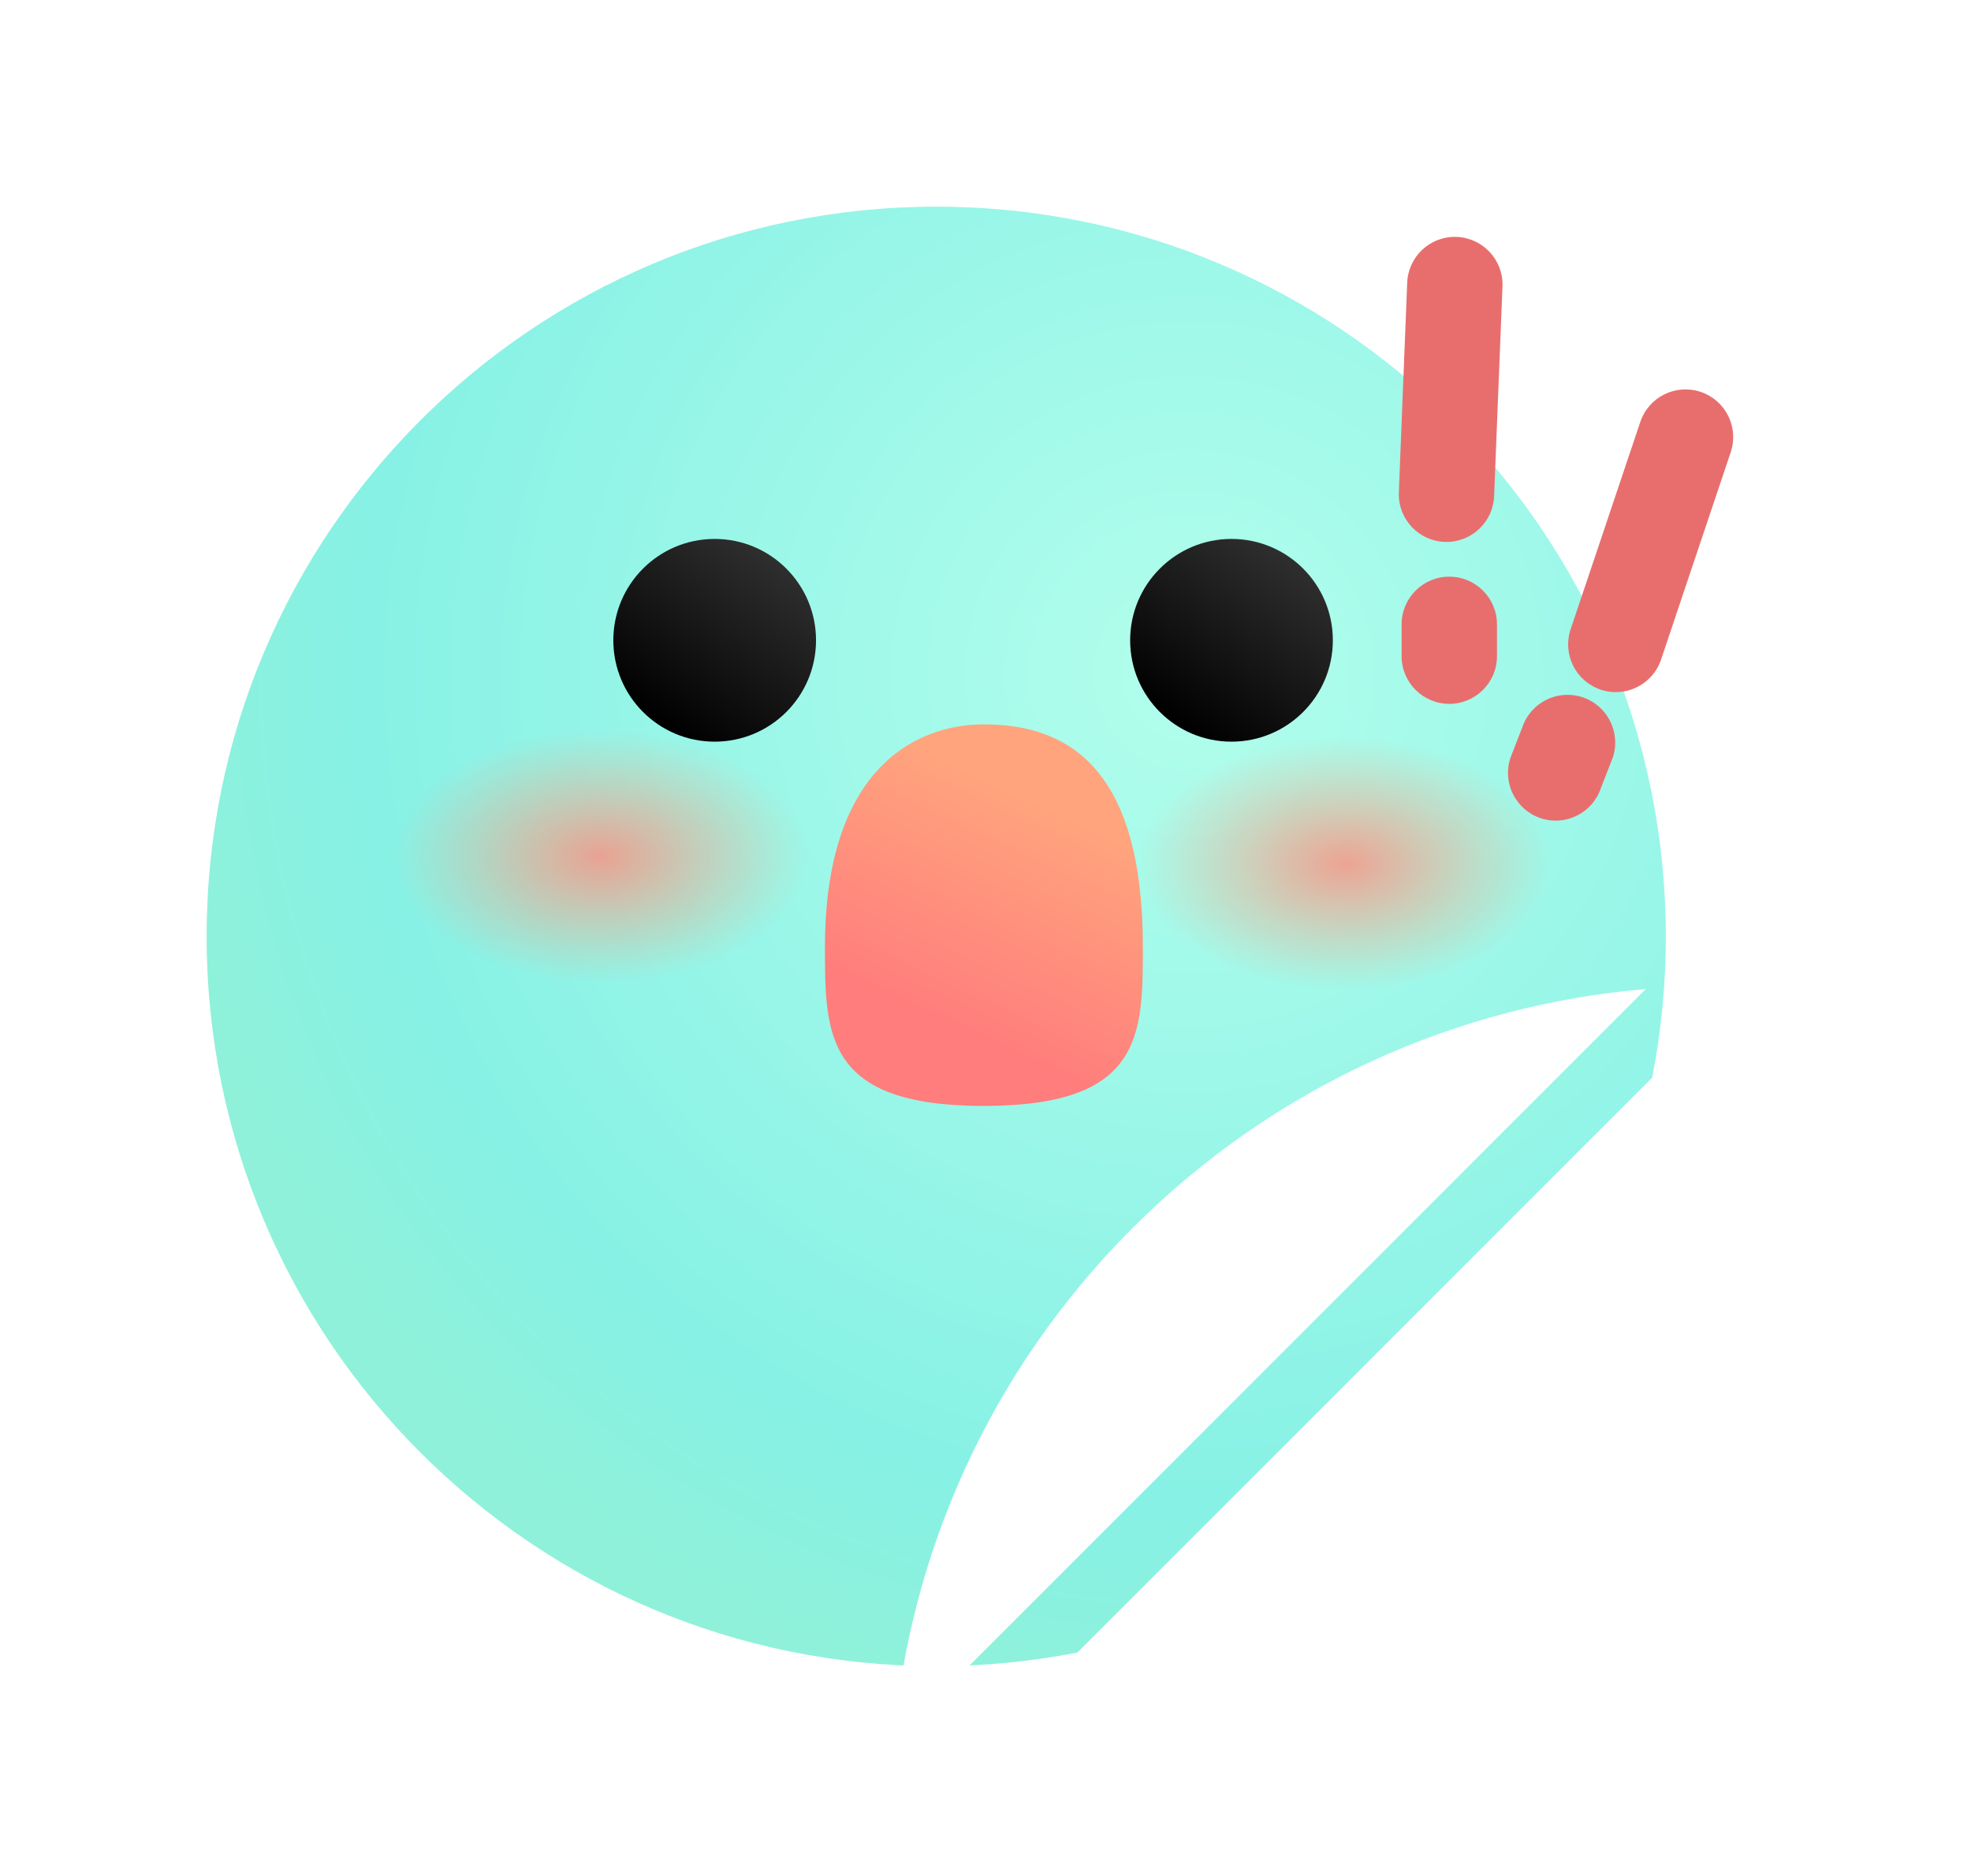 <svg width="62" height="59" viewBox="0 0 62 59" fill="none" xmlns="http://www.w3.org/2000/svg">
<g filter="url(#filter0_d_135_338)">
<path fill-rule="evenodd" clip-rule="evenodd" d="M54.294 9.955C52.525 9.36 50.631 10.072 49.662 11.57L49.762 9.068L49.762 9.049C49.818 6.841 48.072 5.006 45.863 4.951C44.185 4.909 42.722 5.907 42.093 7.358C38.368 5.222 34.05 4 29.45 4C15.394 4 4 15.394 4 29.45C4 43.506 15.394 54.9 29.45 54.9C30 54.9 30.545 54.883 31.087 54.848L54.848 31.086C54.883 30.545 54.9 30 54.9 29.45C54.9 27.119 54.586 24.858 53.997 22.709C54.261 22.366 54.474 21.975 54.62 21.541L56.811 15.021C57.515 12.927 56.388 10.659 54.294 9.955Z" fill="white"/>
</g>
<path fill-rule="evenodd" clip-rule="evenodd" d="M51.971 33.891C52.252 32.454 52.4 30.969 52.4 29.45C52.4 16.775 42.125 6.5 29.45 6.5C16.775 6.5 6.5 16.775 6.5 29.45C6.5 42.125 16.775 52.4 29.45 52.4C30.969 52.4 32.454 52.252 33.891 51.971L51.971 33.891Z" fill="url(#paint0_radial_135_338)"/>
<circle cx="22.481" cy="20.137" r="3.188" fill="url(#paint1_linear_135_338)"/>
<circle cx="38.738" cy="20.137" r="3.188" fill="url(#paint2_linear_135_338)"/>
<path d="M35.95 29.781C35.95 32.543 35.95 34.781 30.95 34.781C25.95 34.781 25.95 32.543 25.95 29.781C25.95 24.281 28.707 22.781 30.95 22.781C33.707 22.781 35.95 24.281 35.95 29.781Z" fill="url(#paint3_linear_135_338)"/>
<ellipse cx="42.316" cy="27.159" rx="6.534" ry="3.984" fill="url(#paint4_radial_135_338)"/>
<ellipse cx="18.903" cy="26.934" rx="6.534" ry="3.984" fill="url(#paint5_radial_135_338)"/>
<path fill-rule="evenodd" clip-rule="evenodd" d="M45.801 7.45C46.629 7.471 47.284 8.159 47.263 8.987L47 15.581C46.979 16.409 46.291 17.064 45.463 17.043C44.635 17.023 43.98 16.334 44.001 15.506L44.264 8.912C44.285 8.084 44.973 7.429 45.801 7.45Z" fill="#E86E6E"/>
<path fill-rule="evenodd" clip-rule="evenodd" d="M53.497 12.325C54.283 12.588 54.705 13.439 54.441 14.224L52.25 20.745C51.986 21.53 51.135 21.953 50.35 21.689C49.565 21.425 49.142 20.574 49.406 19.789L51.598 13.268C51.862 12.483 52.712 12.061 53.497 12.325Z" fill="#E86E6E"/>
<path fill-rule="evenodd" clip-rule="evenodd" d="M49.786 21.93C50.571 22.194 50.994 23.045 50.73 23.83L50.358 24.786C50.094 25.571 49.244 25.994 48.459 25.73C47.673 25.466 47.251 24.615 47.514 23.83L47.886 22.874C48.15 22.089 49.001 21.666 49.786 21.93Z" fill="#E86E6E"/>
<path fill-rule="evenodd" clip-rule="evenodd" d="M45.589 18.136C46.417 18.136 47.089 18.807 47.089 19.636V20.636C47.089 21.464 46.417 22.136 45.589 22.136C44.76 22.136 44.089 21.464 44.089 20.636V19.636C44.089 18.807 44.76 18.136 45.589 18.136Z" fill="#E86E6E"/>
<g filter="url(#filter1_d_135_338)">
<path fill-rule="evenodd" clip-rule="evenodd" d="M31.103 54.772C31.608 48.881 34.115 43.13 38.623 38.623C43.13 34.115 48.881 31.608 54.772 31.103L31.103 54.772Z" fill="white"/>
</g>
<defs>
<filter id="filter0_d_135_338" x="0" y="0" width="61.021" height="58.9" filterUnits="userSpaceOnUse" color-interpolation-filters="sRGB">
<feFlood flood-opacity="0" result="BackgroundImageFix"/>
<feColorMatrix in="SourceAlpha" type="matrix" values="0 0 0 0 0 0 0 0 0 0 0 0 0 0 0 0 0 0 127 0" result="hardAlpha"/>
<feOffset/>
<feGaussianBlur stdDeviation="2"/>
<feComposite in2="hardAlpha" operator="out"/>
<feColorMatrix type="matrix" values="0 0 0 0 0 0 0 0 0 0 0 0 0 0 0 0 0 0 0.6 0"/>
<feBlend mode="normal" in2="BackgroundImageFix" result="effect1_dropShadow_135_338"/>
<feBlend mode="normal" in="SourceGraphic" in2="effect1_dropShadow_135_338" result="shape"/>
</filter>
<filter id="filter1_d_135_338" x="24.103" y="27.103" width="31.669" height="31.669" filterUnits="userSpaceOnUse" color-interpolation-filters="sRGB">
<feFlood flood-opacity="0" result="BackgroundImageFix"/>
<feColorMatrix in="SourceAlpha" type="matrix" values="0 0 0 0 0 0 0 0 0 0 0 0 0 0 0 0 0 0 127 0" result="hardAlpha"/>
<feOffset dx="-3"/>
<feGaussianBlur stdDeviation="2"/>
<feComposite in2="hardAlpha" operator="out"/>
<feColorMatrix type="matrix" values="0 0 0 0 0.264 0 0 0 0 0.264 0 0 0 0 0.264 0 0 0 0.17 0"/>
<feBlend mode="normal" in2="BackgroundImageFix" result="effect1_dropShadow_135_338"/>
<feBlend mode="normal" in="SourceGraphic" in2="effect1_dropShadow_135_338" result="shape"/>
</filter>
<radialGradient id="paint0_radial_135_338" cx="0" cy="0" r="1" gradientUnits="userSpaceOnUse" gradientTransform="translate(37.419 21.163) rotate(125.763) scale(32.997)">
<stop stop-color="#B2FEEC"/>
<stop offset="0.798" stop-color="#87F1E5"/>
<stop offset="1" stop-color="#8FF1D9"/>
</radialGradient>
<linearGradient id="paint1_linear_135_338" x1="19.749" y1="22.05" x2="23.343" y2="16.916" gradientUnits="userSpaceOnUse">
<stop/>
<stop offset="1" stop-color="#2E2E2E"/>
</linearGradient>
<linearGradient id="paint2_linear_135_338" x1="36.006" y1="22.05" x2="39.599" y2="16.916" gradientUnits="userSpaceOnUse">
<stop/>
<stop offset="1" stop-color="#2E2E2E"/>
</linearGradient>
<linearGradient id="paint3_linear_135_338" x1="28.75" y1="31.832" x2="31.941" y2="24.929" gradientUnits="userSpaceOnUse">
<stop stop-color="#FF7D7D"/>
<stop offset="1" stop-color="#FFA47D"/>
</linearGradient>
<radialGradient id="paint4_radial_135_338" cx="0" cy="0" r="1" gradientUnits="userSpaceOnUse" gradientTransform="translate(42.316 27.159) rotate(90) scale(3.984 6.534)">
<stop stop-color="#FF8D7D" stop-opacity="0.8"/>
<stop offset="1" stop-color="#FFA47D" stop-opacity="0"/>
</radialGradient>
<radialGradient id="paint5_radial_135_338" cx="0" cy="0" r="1" gradientUnits="userSpaceOnUse" gradientTransform="translate(18.903 26.934) rotate(90) scale(3.984 6.534)">
<stop stop-color="#FF8D7D" stop-opacity="0.8"/>
<stop offset="1" stop-color="#FFA47D" stop-opacity="0"/>
</radialGradient>
</defs>
</svg>
